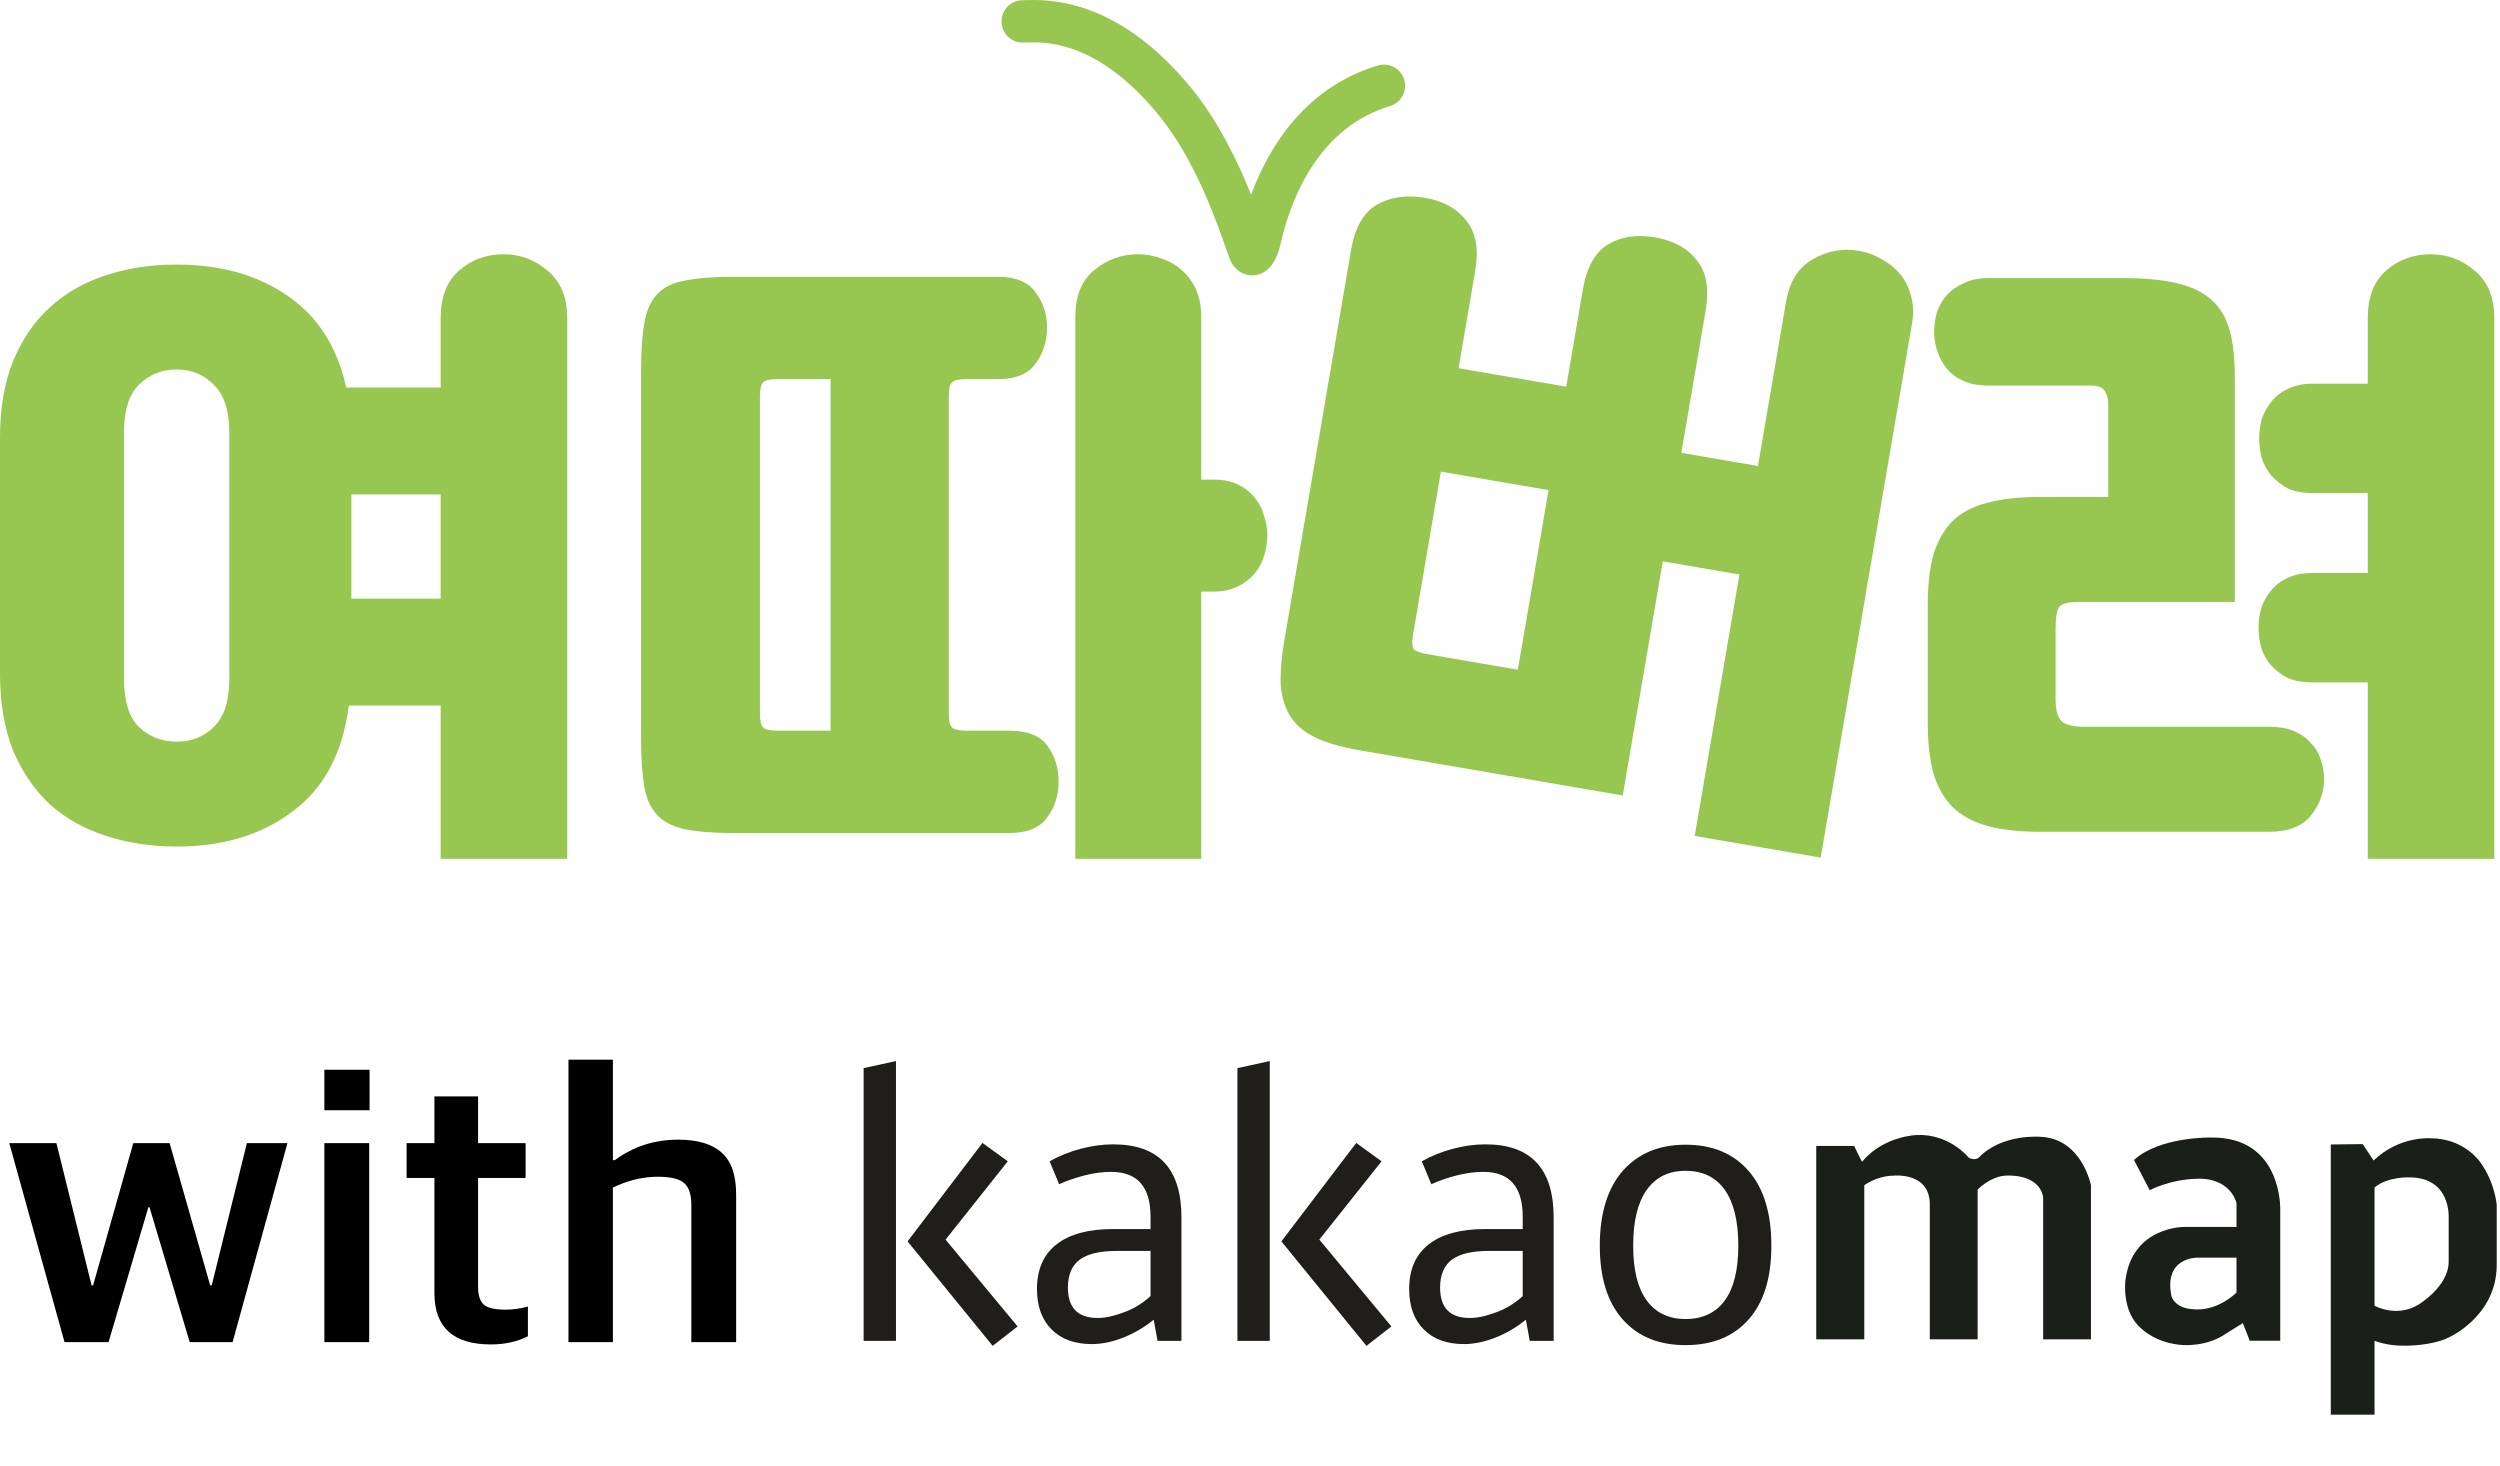 <svg width="440" height="258" viewBox="0 0 440 258" fill="none" xmlns="http://www.w3.org/2000/svg">
<path d="M361.782 123.045C361.782 125.01 362.159 126.331 362.913 127.011C363.666 127.616 365.023 127.918 366.983 127.918H399.43C401.164 127.918 402.633 128.182 403.839 128.711C405.045 129.24 406.025 129.957 406.779 130.864C407.608 131.695 408.173 132.677 408.475 133.81C408.851 134.867 409.04 135.963 409.04 137.096C409.04 139.438 408.286 141.553 406.779 143.441C405.271 145.405 402.822 146.387 399.43 146.387H358.843C355.3 146.387 352.285 146.047 349.798 145.367C347.311 144.688 345.276 143.592 343.693 142.081C342.185 140.571 341.055 138.607 340.301 136.189C339.623 133.697 339.284 130.675 339.284 127.125V106.502C339.284 102.952 339.623 99.968 340.301 97.551C341.055 95.134 342.185 93.17 343.693 91.659C345.276 90.148 347.311 89.091 349.798 88.486C352.285 87.806 355.3 87.466 358.843 87.466H371.053V71.037C371.053 70.281 370.864 69.564 370.487 68.884C370.111 68.204 369.282 67.864 368 67.864H350.024C348.291 67.864 346.821 67.6 345.615 67.071C344.409 66.542 343.429 65.824 342.675 64.918C341.922 64.011 341.356 62.992 340.98 61.858C340.603 60.725 340.414 59.592 340.414 58.459C340.414 57.326 340.565 56.193 340.866 55.06C341.243 53.927 341.809 52.907 342.562 52.001C343.391 51.094 344.409 50.377 345.615 49.848C346.821 49.243 348.291 48.941 350.024 48.941H373.54C377.459 48.941 380.663 49.243 383.15 49.848C385.712 50.452 387.748 51.434 389.255 52.794C390.762 54.153 391.818 55.929 392.421 58.119C393.023 60.31 393.325 63.029 393.325 66.278V105.936H365.852C363.892 105.936 362.724 106.276 362.347 106.956C361.97 107.56 361.782 108.844 361.782 110.808V123.045ZM416.728 151.146V120.099H407.005C405.271 120.099 403.802 119.835 402.596 119.306C401.465 118.702 400.485 117.947 399.656 117.04C398.902 116.134 398.337 115.114 397.96 113.981C397.659 112.772 397.508 111.601 397.508 110.468C397.508 109.335 397.659 108.202 397.96 107.069C398.337 105.936 398.902 104.916 399.656 104.01C400.41 103.028 401.39 102.272 402.596 101.743C403.802 101.139 405.271 100.837 407.005 100.837H416.728V86.787H407.118C405.384 86.787 403.915 86.522 402.709 85.993C401.578 85.389 400.598 84.634 399.769 83.727C399.015 82.821 398.45 81.801 398.073 80.668C397.772 79.459 397.621 78.288 397.621 77.155C397.621 76.022 397.772 74.889 398.073 73.756C398.45 72.623 399.015 71.603 399.769 70.697C400.523 69.715 401.503 68.959 402.709 68.43C403.915 67.826 405.384 67.524 407.118 67.524H416.728V55.966C416.728 52.265 417.821 49.47 420.006 47.581C422.192 45.693 424.793 44.749 427.807 44.749C430.747 44.749 433.347 45.731 435.608 47.695C437.869 49.583 439 52.34 439 55.966V151.146H416.728Z" fill="#97C751"/>
<path d="M239.362 132.067C236.093 131.506 233.47 130.749 231.492 129.796C229.514 128.843 228.045 127.594 227.085 126.05C226.126 124.506 225.564 122.646 225.401 120.472C225.324 118.237 225.547 115.593 226.069 112.54L237.793 43.968C238.468 40.022 239.991 37.371 242.364 36.016C244.737 34.66 247.558 34.264 250.827 34.825C254.021 35.373 256.431 36.707 258.057 38.826C259.77 40.883 260.296 43.847 259.634 47.718L256.712 64.806L275.656 68.059L278.577 50.972C279.252 47.026 280.739 44.369 283.037 43.001C285.336 41.633 288.082 41.223 291.277 41.772C294.545 42.333 296.993 43.673 298.619 45.792C300.332 47.849 300.857 50.813 300.195 54.685L295.918 79.701L309.401 82.017L314.347 53.091C314.958 49.518 316.531 47.029 319.065 45.624C321.612 44.146 324.334 43.655 327.231 44.153C328.643 44.395 329.972 44.892 331.22 45.643C332.481 46.319 333.555 47.193 334.443 48.265C335.33 49.337 335.956 50.595 336.321 52.037C336.761 53.492 336.828 55.113 336.522 56.9L320.444 150.936L298.269 147.127L306.136 101.114L292.653 98.799L285.607 140.009L239.362 132.067ZM267.139 117.869L272.543 86.263L253.6 83.01L248.692 111.712C248.476 112.978 248.522 113.829 248.829 114.265C249.224 114.639 250.053 114.935 251.316 115.152L267.139 117.869Z" fill="#97C751"/>
<path d="M129.112 146.614C125.569 146.614 122.705 146.387 120.519 145.934C118.409 145.481 116.789 144.65 115.658 143.441C114.527 142.233 113.774 140.571 113.397 138.456C113.02 136.265 112.832 133.47 112.832 130.071V65.144C112.832 61.745 113.02 58.988 113.397 56.873C113.774 54.682 114.527 52.983 115.658 51.774C116.789 50.565 118.409 49.772 120.519 49.395C122.705 48.941 125.569 48.715 129.112 48.715H175.578C178.744 48.715 180.967 49.621 182.249 51.434C183.605 53.247 184.284 55.324 184.284 57.666C184.284 60.083 183.605 62.198 182.249 64.011C180.967 65.824 178.744 66.731 175.578 66.731H170.038C168.757 66.731 167.928 66.92 167.551 67.297C167.174 67.675 166.986 68.506 166.986 69.79V125.538C166.986 126.822 167.174 127.653 167.551 128.031C167.928 128.409 168.757 128.598 170.038 128.598H177.613C180.854 128.598 183.115 129.504 184.397 131.317C185.678 133.13 186.319 135.207 186.319 137.549C186.319 139.966 185.64 142.081 184.284 143.894C183.002 145.707 180.779 146.614 177.613 146.614H129.112ZM189.258 55.74C189.258 52.114 190.351 49.395 192.537 47.581C194.798 45.693 197.398 44.749 200.338 44.749C201.77 44.749 203.164 45.013 204.521 45.542C205.877 45.995 207.046 46.675 208.026 47.581C209.081 48.488 209.91 49.621 210.513 50.981C211.116 52.34 211.417 53.927 211.417 55.74V84.407H213.565C215.299 84.407 216.769 84.709 217.975 85.314C219.181 85.918 220.16 86.711 220.914 87.693C221.668 88.6 222.195 89.657 222.497 90.866C222.874 91.999 223.062 93.132 223.062 94.265C223.062 95.398 222.874 96.569 222.497 97.778C222.195 98.911 221.63 99.968 220.801 100.95C220.047 101.857 219.067 102.612 217.862 103.216C216.656 103.821 215.224 104.123 213.565 104.123H211.417V151.146H189.258V55.74ZM133.747 125.538C133.747 126.822 133.936 127.653 134.312 128.031C134.689 128.409 135.518 128.598 136.8 128.598H146.183V66.731H136.8C135.518 66.731 134.689 66.92 134.312 67.297C133.936 67.675 133.747 68.506 133.747 69.79V125.538Z" fill="#97C751"/>
<path d="M77.557 151.146V124.179H61.39C60.335 132.488 57.056 138.682 51.554 142.761C46.127 146.916 39.306 148.993 31.091 148.993C26.568 148.993 22.385 148.351 18.541 147.067C14.773 145.858 11.494 144.008 8.705 141.515C5.992 138.947 3.844 135.774 2.261 131.997C0.754 128.144 0 123.688 0 118.626V76.929C0 71.868 0.754 67.448 2.261 63.671C3.844 59.819 5.992 56.646 8.705 54.153C11.494 51.585 14.773 49.697 18.541 48.488C22.385 47.204 26.568 46.562 31.091 46.562C38.779 46.562 45.261 48.375 50.536 52.001C55.888 55.627 59.355 61.028 60.938 68.204H77.557V55.966C77.557 52.265 78.65 49.47 80.836 47.581C83.022 45.693 85.622 44.749 88.637 44.749C91.576 44.749 94.177 45.731 96.438 47.695C98.699 49.583 99.829 52.34 99.829 55.966V151.146H77.557ZM21.82 119.42C21.82 123.348 22.687 126.18 24.42 127.918C26.229 129.655 28.453 130.524 31.091 130.524C33.729 130.524 35.914 129.655 37.648 127.918C39.457 126.18 40.361 123.348 40.361 119.42V76.135C40.361 72.283 39.457 69.488 37.648 67.751C35.914 65.938 33.729 65.031 31.091 65.031C28.453 65.031 26.229 65.938 24.42 67.751C22.687 69.488 21.82 72.283 21.82 76.135V119.42ZM61.842 105.369H77.557V87.013H61.842V105.369Z" fill="#97C751"/>
<path fill-rule="evenodd" clip-rule="evenodd" d="M190.879 1.467C196.382 3.305 202.959 7.289 209.717 15.567C214.439 21.352 217.819 28.37 220.198 34.273C223.493 25.39 229.993 15.289 242.512 11.524C244.48 10.933 246.554 12.052 247.144 14.024C247.735 15.997 246.618 18.075 244.65 18.667C232.544 22.307 227.337 34.091 225.331 43.14C225.168 43.875 224.74 45.258 224.046 46.323C223.856 46.615 223.541 47.05 223.074 47.45C222.634 47.827 221.703 48.472 220.366 48.468C218.893 48.463 217.853 47.684 217.284 47.02C216.766 46.416 216.492 45.765 216.339 45.327C216.308 45.237 216.276 45.146 216.244 45.054C214.036 38.73 210.318 28.08 203.958 20.29C197.997 12.988 192.562 9.89 188.526 8.541C185.033 7.375 182.444 7.438 180.753 7.48C180.473 7.487 180.217 7.493 179.986 7.493C177.932 7.493 176.266 5.824 176.266 3.765C176.266 1.706 177.932 0.036 179.986 0.036C180.129 0.036 180.315 0.031 180.54 0.024C182.21 -0.027 186.061 -0.143 190.879 1.467Z" fill="#97C751"/>
<g clip-path="url(#clip0_640_339)">
<path d="M157.692 235.998H152V187.99L157.692 186.747V235.998ZM172.915 201.158L177.371 204.387L166.417 218.174L179.102 233.452L174.708 236.869L159.735 218.484L172.914 201.158H172.915Z" fill="#1F1E1B"/>
<path d="M182.505 226.869C182.505 223.433 183.649 220.813 185.941 219.014C188.23 217.212 191.561 216.311 195.931 216.311H202.494V214.137C202.494 208.879 200.182 206.25 195.561 206.25C194.079 206.25 192.52 206.457 190.893 206.871C189.261 207.286 187.767 207.803 186.405 208.424L184.733 204.387C186.425 203.434 188.25 202.701 190.211 202.18C192.169 201.665 194.078 201.405 195.931 201.405C203.935 201.405 207.936 205.691 207.936 214.261V235.998H203.73L203.049 232.272C201.357 233.638 199.554 234.693 197.635 235.44C195.717 236.186 193.894 236.558 192.158 236.558C189.148 236.558 186.788 235.699 185.076 233.98C183.365 232.261 182.506 229.892 182.506 226.869M193.188 231.962C193.97 231.962 194.779 231.859 195.622 231.65C196.464 231.444 197.305 231.175 198.147 230.843C198.989 230.511 199.782 230.108 200.519 229.632C201.261 229.155 201.917 228.647 202.494 228.111V220.161H196.576C193.579 220.161 191.391 220.679 190.014 221.714C188.64 222.749 187.952 224.384 187.952 226.62C187.952 230.181 189.695 231.962 193.188 231.962" fill="#1F1E1B"/>
<path d="M223.479 235.998H217.786V187.99L223.479 186.747V235.998ZM238.697 201.158L243.152 204.387L232.204 218.174L244.885 233.452L240.493 236.869L225.52 218.483L238.697 201.157V201.158Z" fill="#1F1E1B"/>
<path d="M248.013 226.869C248.013 223.433 249.156 220.813 251.445 219.014C253.738 217.212 257.065 216.311 261.439 216.311H267.997V214.137C267.997 208.879 265.688 206.25 261.068 206.25C259.583 206.25 258.027 206.457 256.395 206.871C254.764 207.286 253.27 207.803 251.912 208.424L250.24 204.387C251.933 203.434 253.757 202.701 255.715 202.18C257.673 201.665 259.582 201.405 261.438 201.405C269.439 201.405 273.443 205.691 273.443 214.261V235.998H269.233L268.553 232.272C266.861 233.638 265.06 234.693 263.139 235.44C261.221 236.186 259.397 236.558 257.665 236.558C254.652 236.558 252.29 235.699 250.579 233.98C248.867 232.261 248.013 229.892 248.013 226.869M258.696 231.962C259.473 231.962 260.287 231.859 261.128 231.65C261.97 231.444 262.812 231.175 263.654 230.843C264.496 230.511 265.286 230.108 266.027 229.632C266.764 229.155 267.42 228.647 267.996 228.111V220.161H262.082C259.082 220.161 256.895 220.679 255.52 221.714C254.143 222.749 253.458 224.384 253.458 226.62C253.458 230.181 255.202 231.962 258.694 231.962" fill="#1F1E1B"/>
<path d="M296.662 201.467C301.363 201.467 305.057 203 307.735 206.062C310.419 209.128 311.76 213.517 311.76 219.23C311.76 224.943 310.431 229.189 307.768 232.211C305.108 235.23 301.403 236.743 296.662 236.743C291.921 236.743 288.267 235.23 285.589 232.211C282.905 229.189 281.564 224.86 281.564 219.23C281.564 213.6 282.914 209.128 285.617 206.062C288.32 203 292.002 201.467 296.662 201.467ZM296.662 206.062C293.693 206.062 291.413 207.18 289.826 209.417C288.235 211.652 287.441 214.924 287.441 219.23C287.441 223.536 288.235 226.714 289.826 228.887C291.413 231.06 293.693 232.148 296.662 232.148C299.631 232.148 301.971 231.06 303.563 228.887C305.15 226.714 305.943 223.494 305.943 219.23C305.943 214.965 305.15 211.652 303.563 209.417C301.972 207.18 299.67 206.062 296.662 206.062Z" fill="#1F1E1B"/>
<path d="M359.143 200.079C359.143 200.079 352.334 199.453 348.208 203.787C348.208 203.787 347.43 204.341 346.471 203.715C346.471 203.715 343.089 199.501 337.343 199.766C337.343 199.766 331.538 199.896 327.712 204.471C327.712 204.471 327.076 203.289 326.333 201.687H319.657V235.726H328.115V208.603C328.115 208.603 330.258 206.966 333.232 206.918C333.232 206.918 339.645 206.195 339.645 211.975V235.726H348.062V209.374C348.062 209.374 350.133 207.159 352.868 206.918C352.868 206.918 358.754 206.34 359.592 210.674V235.726H368.01V208.603C368.01 208.603 366.411 200.392 359.142 200.079H359.143Z" fill="#1A2019"/>
<path d="M389.106 200.207C389.106 200.207 380.152 200.011 375.58 204.154L378.345 209.469C378.345 209.469 382.018 207.536 386.688 207.471C386.688 207.471 392.107 206.949 393.623 211.701V215.943H384.438C384.438 215.943 375.29 215.812 374.075 225.316C374.075 225.316 373.308 230.934 376.954 233.888C376.954 233.888 379.512 236.471 384.247 236.729C384.247 236.729 388.436 237.049 391.683 234.77L394.739 232.868L395.953 235.966H401.323V212.857C401.323 212.857 401.709 200.015 389.107 200.207L389.106 200.207ZM393.623 227.497C389.753 231.092 385.96 230.418 385.96 230.418C382.817 230.265 382.194 228.212 382.194 228.212C380.722 221.212 386.74 221.349 386.74 221.349H393.623V227.496L393.623 227.497Z" fill="#1A2019"/>
<path d="M436.544 204.573C436.544 204.573 433.762 200.335 427.748 200.335C427.748 200.335 422.293 199.885 417.751 204.252L415.841 201.363L410.219 201.427V248.981H417.919V235.973C417.919 235.973 420.073 236.905 423.272 236.84C423.272 236.84 427.809 236.936 430.975 235.396C430.975 235.396 439.303 231.735 439.422 222.809V212.085C439.422 212.085 439.133 208.137 436.543 204.573H436.544ZM430.965 214.397V222.054C430.965 226.437 425.642 229.616 425.642 229.616C421.755 231.976 417.919 229.808 417.919 229.808V209.003C420.233 207.029 424.106 207.221 424.106 207.221C431.471 207.269 430.965 214.397 430.965 214.397V214.397Z" fill="#1A2019"/>
</g>
<path d="M11.356 236.212L1.632 201.192H9.928L16.116 226.216H16.388L23.46 201.192H29.852L36.992 226.216H37.264L43.452 201.192H50.592L40.936 236.212H33.388L26.316 212.48H26.112L19.108 236.212H11.356ZM57.088 236.212V201.192H64.976V236.212H57.088ZM57.088 195.412V188.272H65.044V195.412H57.088ZM86.385 236.62C79.766 236.62 76.457 233.605 76.457 227.576V207.312H71.561V201.192H76.457V192.964H84.141V201.192H92.505V207.312H84.141V226.488C84.141 227.984 84.481 229.027 85.161 229.616C85.841 230.205 87.088 230.5 88.901 230.5C90.261 230.5 91.598 230.319 92.913 229.956V235.192C91.009 236.144 88.833 236.62 86.385 236.62ZM100.05 236.212V186.504H107.87V204.184H108.21C111.474 201.781 115.191 200.58 119.362 200.58C122.807 200.58 125.368 201.351 127.046 202.892C128.723 204.388 129.562 206.836 129.562 210.236V236.212H121.674V212.072C121.674 210.259 121.266 208.989 120.45 208.264C119.634 207.493 118.07 207.108 115.758 207.108C113.128 207.108 110.499 207.743 107.87 209.012V236.212H100.05Z" fill="black"/>
<defs>
<clipPath id="clip0_640_339">
<rect width="287.423" height="62.234" fill="white" transform="translate(152 186.747)"/>
</clipPath>
</defs>
</svg>
